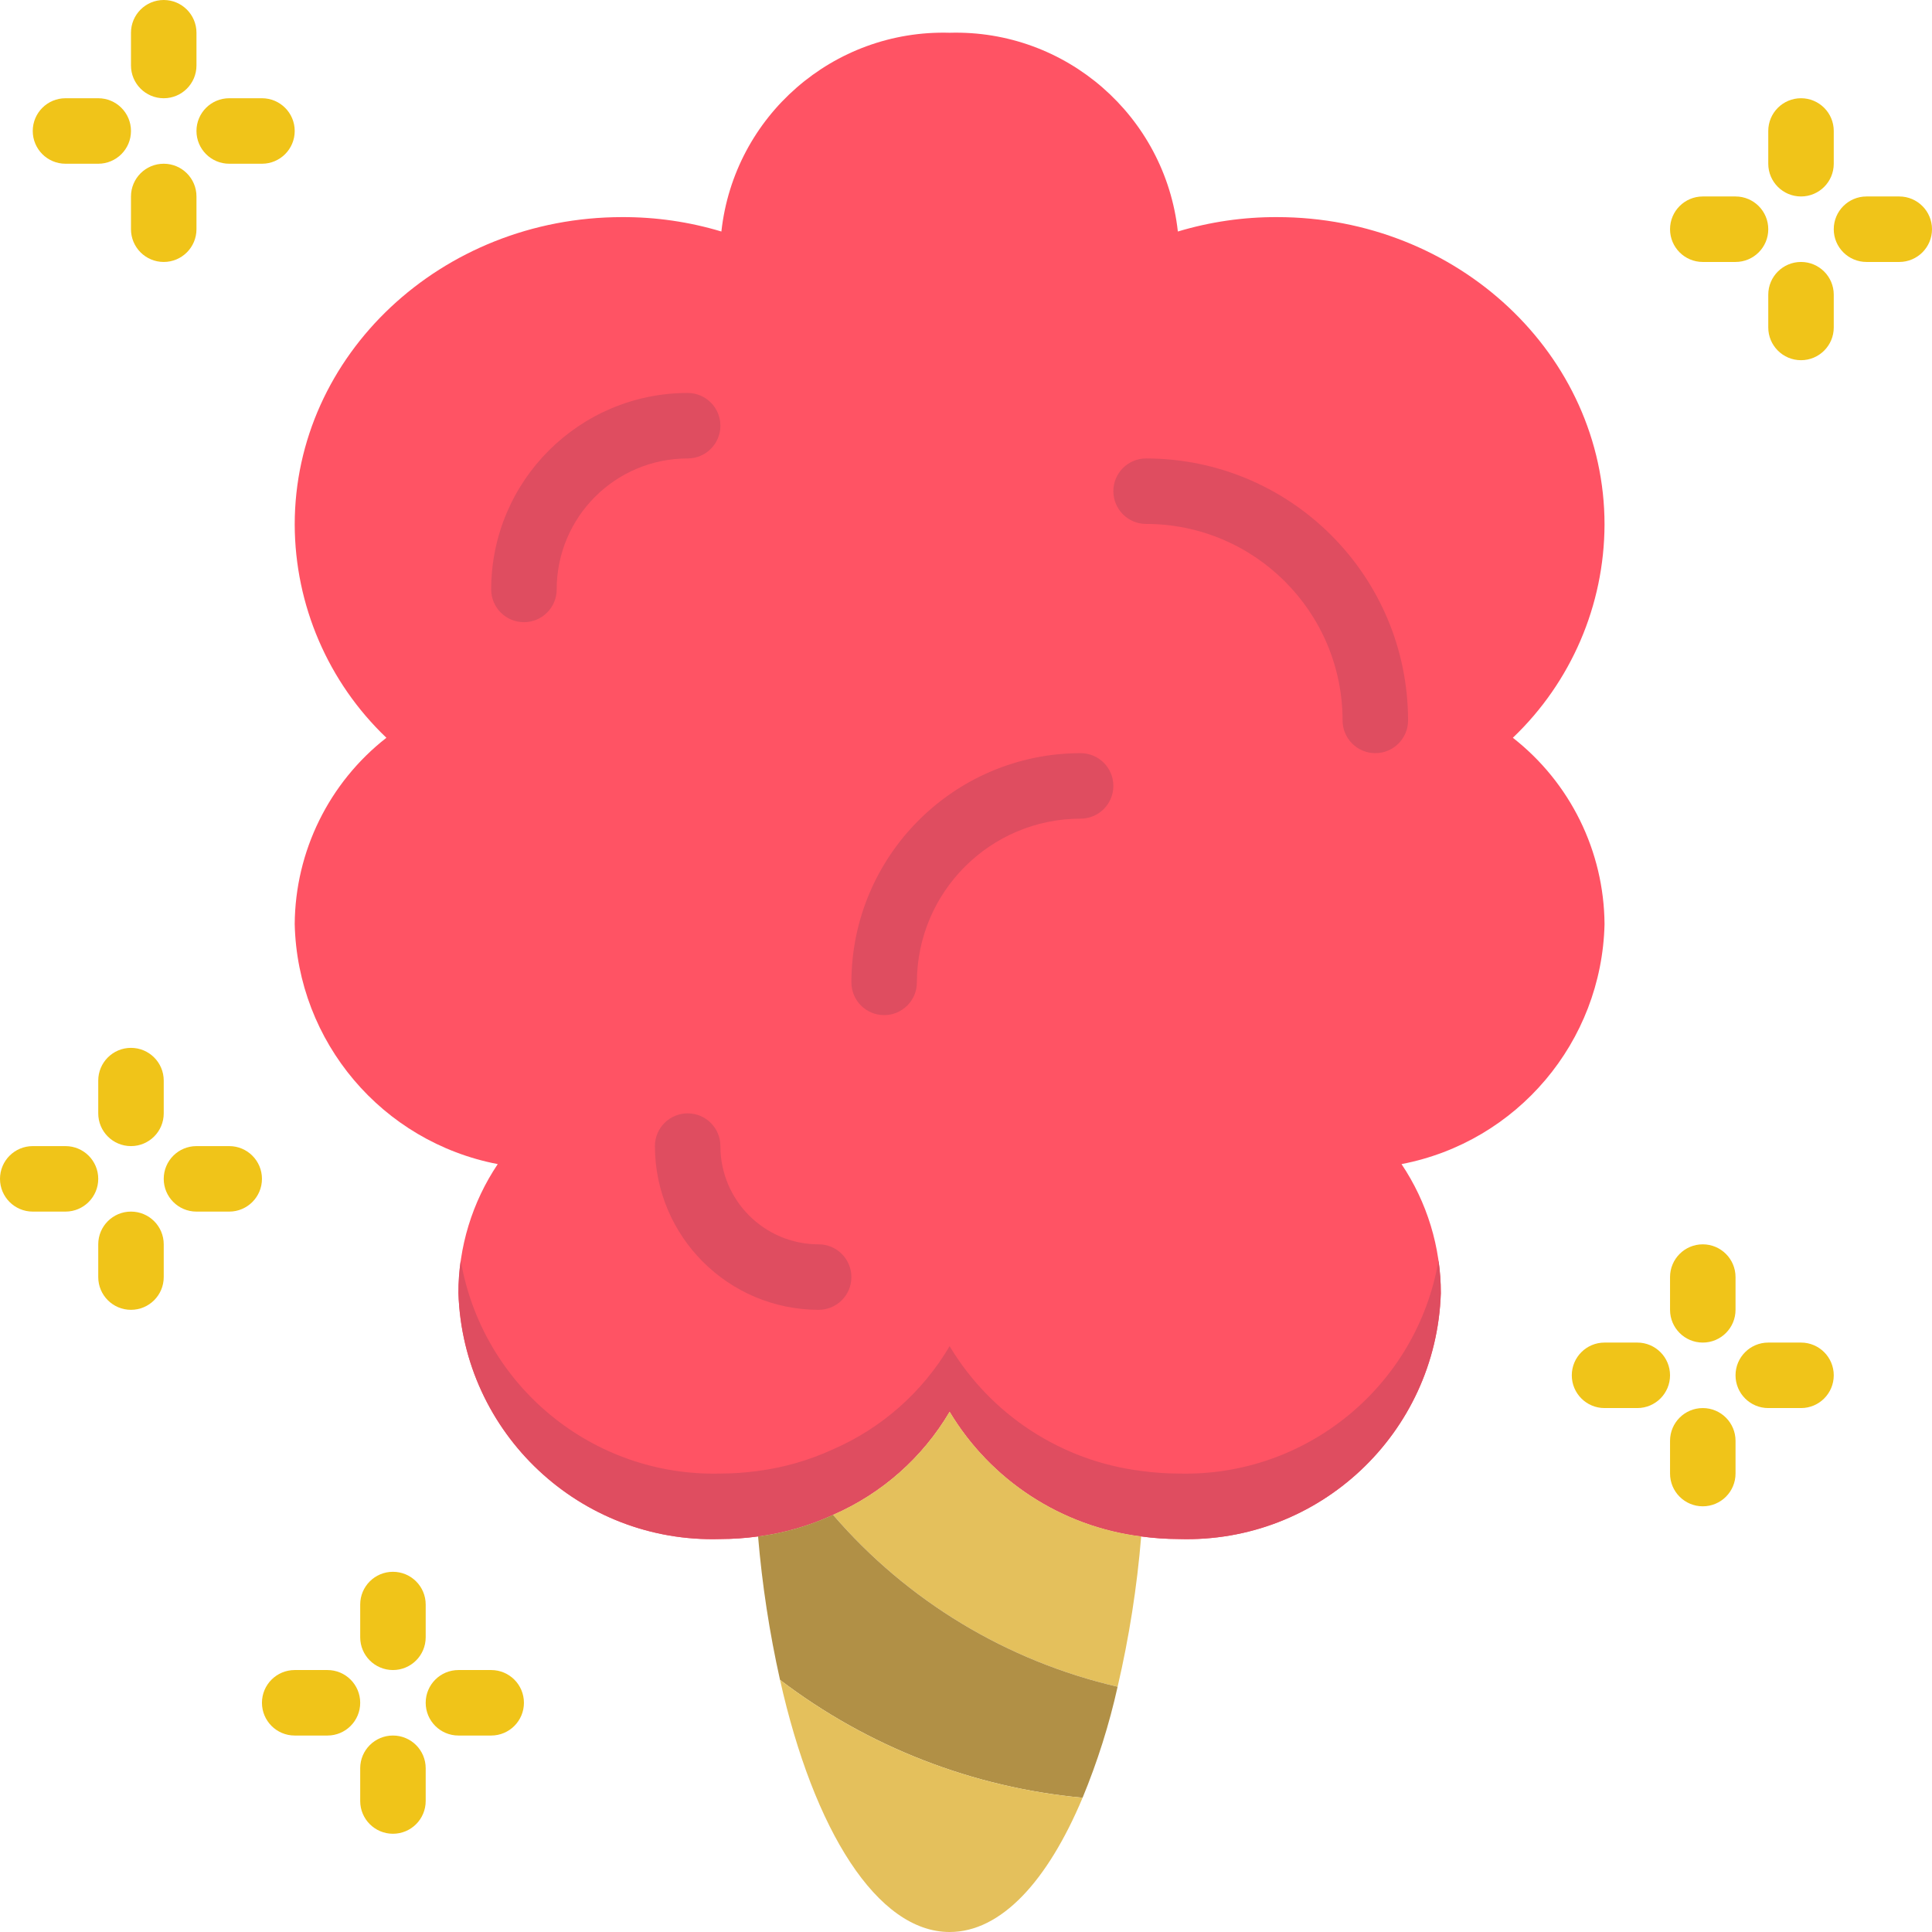 <svg height="512pt" viewBox="0 0 512 512" width="512pt" xmlns="http://www.w3.org/2000/svg"><path d="m425.219 244.891c-.727 31.227-23.133 57.715-53.801 63.609 6.785 10.113 10.41 22.016 10.414 34.191-1.199 37.156-32.266 66.324-69.426 65.172-3.336-.008-6.672-.238-9.98-.691-21.102-2.637-39.824-14.828-50.766-33.066-7.156 12.145-17.969 21.711-30.895 27.336-6.297 2.898-12.996 4.828-19.871 5.73-3.309.453-6.641.684-9.98.691-37.156 1.152-68.223-28.016-69.422-65.172 0-12.176 3.625-24.078 10.414-34.191-30.672-5.895-53.074-32.383-53.805-63.609.137-19.305 9.086-37.488 24.297-49.375-15.453-14.738-24.23-35.141-24.297-56.496 0-44.949 38.879-81.484 86.781-81.484 8.902-.035 17.766 1.25 26.293 3.816 3.371-30.625 29.684-53.543 60.484-52.672 30.801-.871 57.113 22.047 60.484 52.672 8.531-2.566 17.391-3.852 26.297-3.816 47.902 0 86.777 36.535 86.777 81.484-.066 21.355-8.84 41.758-24.297 56.496 15.211 11.887 24.16 30.07 24.297 49.375zm0 0" fill="#ff5364"/><path d="m381.832 342.691c-1.199 37.156-32.266 66.324-69.426 65.172-3.336-.008-6.672-.238-9.98-.691-21.102-2.637-39.824-14.828-50.766-33.066-7.156 12.145-17.969 21.711-30.895 27.336-6.297 2.898-12.996 4.828-19.871 5.73-3.309.453-6.641.684-9.98.691-37.156 1.152-68.223-28.016-69.422-65.172-.016-2.902.188-5.805.605-8.676 5.734 33.305 35.035 57.359 68.816 56.492 3.34-.008 6.672-.242 9.98-.695 6.875-.898 13.574-2.832 19.871-5.727 12.926-5.625 23.738-15.191 30.895-27.336 10.941 18.238 29.664 30.43 50.766 33.062 3.309.453 6.645.688 9.98.695 33.785.867 63.086-23.188 68.816-56.492.422 2.871.625 5.773.609 8.676zm0 0" fill="#df4d60"/><path d="m302.426 407.172c-1.105 13.41-3.195 26.723-6.246 39.832-29.344-6.785-55.758-22.742-75.414-45.562 12.926-5.625 23.738-15.191 30.895-27.336 10.941 18.238 29.664 30.43 50.766 33.066zm0 0" fill="#e4c05c"/><path d="m296.18 447.004c-2.238 10.055-5.348 19.898-9.285 29.418-29.129-2.695-56.914-13.52-80.184-31.242-2.797-12.523-4.738-25.223-5.816-38.008 6.875-.902 13.574-2.832 19.871-5.73 19.656 22.82 46.07 38.777 75.414 45.562zm0 0" fill="#b19046"/><path d="m286.895 476.422c-9.285 22.129-21.609 35.578-35.234 35.578-19.176 0-36.012-26.902-44.949-66.82 23.27 17.723 51.055 28.547 80.184 31.242zm0 0" fill="#e4c05c"/><path d="m138.848 164.883c-4.793 0-8.68-3.887-8.68-8.68.031-28.742 23.324-52.039 52.07-52.066 4.793 0 8.676 3.883 8.676 8.676s-3.883 8.68-8.676 8.68c-19.172 0-34.711 15.539-34.711 34.711 0 4.793-3.887 8.68-8.68 8.68zm0 0" fill="#df4d60"/><path d="m364.473 199.594c-4.789 0-8.676-3.887-8.676-8.68-.027-28.742-23.324-52.039-52.066-52.066-4.793 0-8.68-3.887-8.68-8.68s3.887-8.676 8.68-8.676c38.32.043 69.379 31.098 69.422 69.422 0 4.793-3.887 8.68-8.68 8.68zm0 0" fill="#df4d60"/><path d="m216.949 347.117c-23.953-.027-43.359-19.438-43.391-43.387 0-4.793 3.887-8.68 8.68-8.68s8.676 3.887 8.676 8.68c0 14.375 11.656 26.031 26.035 26.031 4.793 0 8.68 3.887 8.68 8.68 0 4.793-3.887 8.676-8.68 8.676zm0 0" fill="#df4d60"/><path d="m234.305 269.016c-4.793 0-8.676-3.883-8.676-8.676.035-33.535 27.211-60.707 60.742-60.746 4.793 0 8.68 3.883 8.68 8.676s-3.887 8.68-8.68 8.68c-23.949.027-43.359 19.438-43.387 43.391 0 4.793-3.887 8.676-8.68 8.676zm0 0" fill="#df4d60"/><g fill="#f0c419"><path d="m43.391 26.035c-4.793 0-8.68-3.887-8.68-8.68v-8.676c0-4.793 3.887-8.68 8.68-8.68s8.676 3.887 8.676 8.68v8.676c0 4.793-3.883 8.68-8.676 8.68zm0 0"/><path d="m26.035 43.391h-8.68c-4.793 0-8.676-3.887-8.676-8.68 0-4.793 3.883-8.676 8.676-8.676h8.68c4.793 0 8.676 3.883 8.676 8.676 0 4.793-3.883 8.68-8.676 8.68zm0 0"/><path d="m69.422 43.391h-8.676c-4.793 0-8.68-3.887-8.68-8.68 0-4.793 3.887-8.676 8.68-8.676h8.676c4.793 0 8.68 3.883 8.68 8.676 0 4.793-3.887 8.68-8.68 8.68zm0 0"/><path d="m43.391 69.422c-4.793 0-8.68-3.883-8.68-8.676v-8.68c0-4.793 3.887-8.676 8.68-8.676s8.676 3.883 8.676 8.676v8.68c0 4.793-3.883 8.676-8.676 8.676zm0 0"/><path d="m451.254 355.797c-4.793 0-8.676-3.887-8.676-8.68v-8.676c0-4.793 3.883-8.68 8.676-8.68 4.793 0 8.68 3.887 8.68 8.68v8.676c0 4.793-3.887 8.68-8.68 8.68zm0 0"/><path d="m477.289 373.152h-8.68c-4.793 0-8.676-3.887-8.676-8.68 0-4.789 3.883-8.676 8.676-8.676h8.68c4.793 0 8.676 3.887 8.676 8.676 0 4.793-3.883 8.68-8.676 8.68zm0 0"/><path d="m451.254 399.188c-4.793 0-8.676-3.887-8.676-8.68v-8.676c0-4.793 3.883-8.68 8.676-8.68 4.793 0 8.68 3.887 8.68 8.68v8.676c0 4.793-3.887 8.68-8.68 8.68zm0 0"/><path d="m433.898 373.152h-8.68c-4.793 0-8.676-3.887-8.676-8.68 0-4.789 3.883-8.676 8.676-8.676h8.68c4.793 0 8.68 3.887 8.68 8.676 0 4.793-3.887 8.68-8.68 8.68zm0 0"/><path d="m104.137 442.578c-4.793 0-8.68-3.887-8.68-8.68v-8.68c0-4.793 3.887-8.676 8.68-8.676s8.676 3.883 8.676 8.676v8.68c0 4.793-3.883 8.68-8.676 8.68zm0 0"/><path d="m86.781 459.934h-8.68c-4.793 0-8.68-3.887-8.68-8.68 0-4.793 3.887-8.676 8.68-8.676h8.68c4.793 0 8.676 3.883 8.676 8.676 0 4.793-3.883 8.68-8.676 8.68zm0 0"/><path d="m130.168 459.934h-8.676c-4.793 0-8.68-3.887-8.68-8.68 0-4.793 3.887-8.676 8.68-8.676h8.676c4.793 0 8.68 3.883 8.68 8.676 0 4.793-3.887 8.68-8.68 8.68zm0 0"/><path d="m104.137 485.965c-4.793 0-8.68-3.883-8.68-8.676v-8.68c0-4.793 3.887-8.676 8.68-8.676s8.676 3.883 8.676 8.676v8.68c0 4.793-3.883 8.676-8.676 8.676zm0 0"/><path d="m477.289 52.066c-4.793 0-8.68-3.883-8.68-8.676v-8.68c0-4.793 3.887-8.676 8.68-8.676 4.793 0 8.676 3.883 8.676 8.676v8.68c0 4.793-3.883 8.676-8.676 8.676zm0 0"/><path d="m503.32 69.422h-8.676c-4.793 0-8.68-3.883-8.68-8.676 0-4.793 3.887-8.68 8.68-8.68h8.676c4.793 0 8.68 3.887 8.68 8.68 0 4.793-3.887 8.676-8.68 8.676zm0 0"/><path d="m477.289 95.457c-4.793 0-8.68-3.883-8.68-8.676v-8.68c0-4.793 3.887-8.68 8.68-8.68 4.793 0 8.676 3.887 8.676 8.68v8.68c0 4.793-3.883 8.676-8.676 8.676zm0 0"/><path d="m459.934 69.422h-8.68c-4.793 0-8.676-3.883-8.676-8.676 0-4.793 3.883-8.68 8.676-8.68h8.68c4.793 0 8.676 3.887 8.676 8.68 0 4.793-3.883 8.676-8.676 8.676zm0 0"/><path d="m34.711 303.73c-4.793 0-8.676-3.887-8.676-8.68v-8.68c0-4.789 3.883-8.676 8.676-8.676 4.793 0 8.68 3.887 8.68 8.676v8.68c0 4.793-3.887 8.68-8.68 8.68zm0 0"/><path d="m17.355 321.086h-8.676c-4.793 0-8.68-3.887-8.68-8.68s3.887-8.676 8.68-8.676h8.676c4.793 0 8.68 3.883 8.68 8.676s-3.887 8.68-8.68 8.68zm0 0"/><path d="m60.746 321.086h-8.68c-4.793 0-8.676-3.887-8.676-8.68s3.883-8.676 8.676-8.676h8.68c4.793 0 8.676 3.883 8.676 8.676s-3.883 8.68-8.676 8.68zm0 0"/><path d="m34.711 347.117c-4.793 0-8.676-3.883-8.676-8.676v-8.68c0-4.793 3.883-8.676 8.676-8.676 4.793 0 8.68 3.883 8.68 8.676v8.68c0 4.793-3.887 8.676-8.68 8.676zm0 0"/></g></svg>